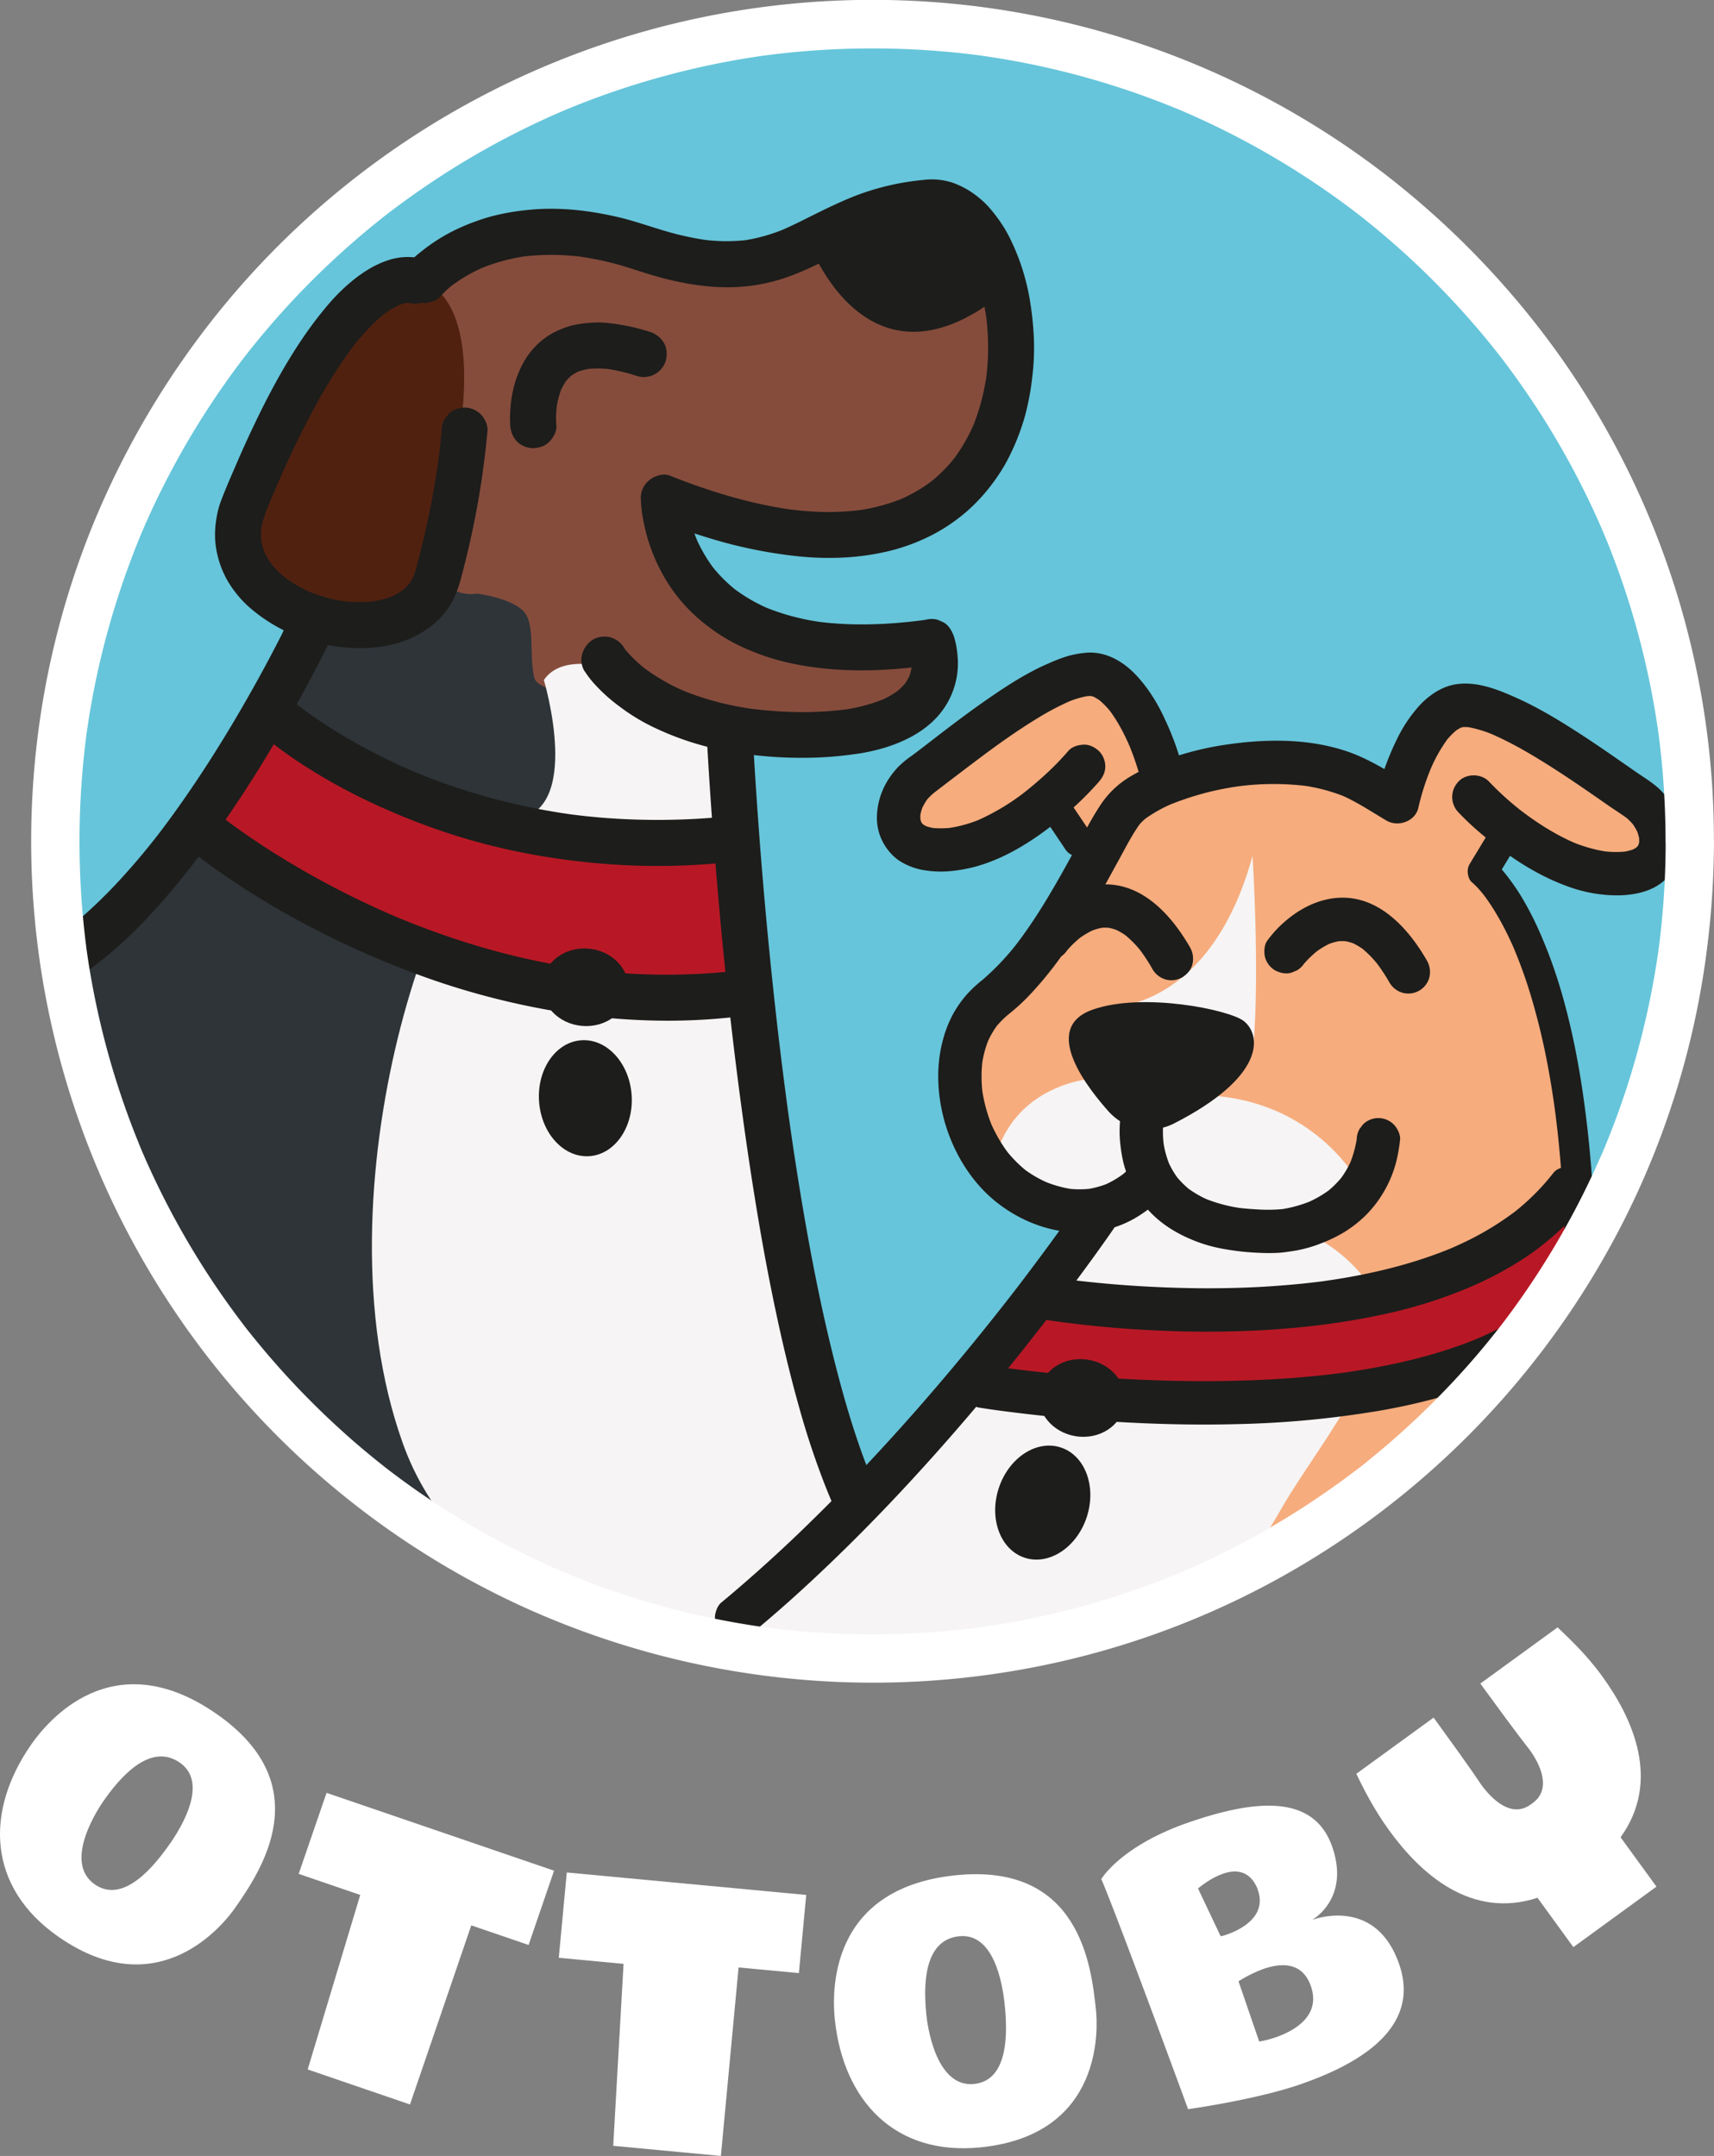 <svg xmlns="http://www.w3.org/2000/svg" viewBox="0 0 1076.55 1354.26"><rect x="0" y="0" width="1076.55" height="1354.26" fill="#808080" stroke="none"/><defs><style>.cls-1{fill:#fff;}.cls-2{fill:#66c5da;}.cls-3{fill:#f6f4f4;}.cls-4{fill:#f6ac7d;}.cls-5{fill:#b81825;}.cls-6{fill:#2e3438;}.cls-7{fill:#854c3c;}.cls-8{fill:#512110;}.cls-9{fill:#1d1d1b;}</style></defs><g id="Capa_2" data-name="Capa 2"><g id="logos"><path class="cls-1" d="M147.75,1198.33c-6.27,9-47.24,62.58-110.88,18.37-45.14-31.35-46.25-79.14-17.32-120.8,9.65-13.88,50.65-65,116.38-19.35C200.73,1121.57,163.5,1175.65,147.75,1198.33Zm-41-40.18c7.39-10.64,24.26-38.39,6.21-50.93-19-13.18-38.27,10.14-48.07,24.26-2.09,3-26,37.88-5.38,52.19C77.75,1196.37,97.37,1171.57,106.7,1158.15Z"/><path class="cls-1" d="M205.12,1126.19,348,1175.08l-16,46.66-36-12.31-38.49,112.51-64.25-22,33-109.62-38.66-13.23L204,1129.39Z"/><path class="cls-1" d="M356,1176.2l150.38,14.12-4.61,49.1-37.87-3.56-11.12,118.4-67.62-6.35,6.49-114.3-40.68-3.82,4.71-50.22Z"/><path class="cls-1" d="M688.35,1262.44c1.15,10.92,5.15,78.23-71.91,86.38-54.65,5.77-86.73-29.66-92.07-80.1-1.78-16.81-4.17-82.3,75.42-90.72C678.26,1169.71,685.44,1235,688.35,1262.44ZM631,1258.86c-1.36-12.89-6.73-44.91-28.59-42.6-23,2.43-22.33,32.68-20.52,49.78.38,3.64,5.11,45.65,30.05,43C634.09,1306.71,632.73,1275.12,631,1258.86Z"/><path class="cls-1" d="M824.76,1205.79c5.86-2,40.35-11.79,54.1,28.18,15.21,44.24-35.11,66-62.82,75.55-27.45,9.44-69.81,15.38-69.81,15.38s-43.65-119.09-54.5-144.56c0,0,12.19-20.89,55.09-35.65,42.1-14.48,78.52-17.77,90,15.54C848.07,1193,824,1206.07,824,1206.07Zm-58.09,10.45a20.58,20.58,0,0,0,3.55-.92c8-2.75,25.74-10.94,19.87-28l-.55-1.59c-5-11.1-13.74-11.37-21.2-8.8-8.53,2.93-15.86,9.33-15.86,9.33Zm34.38,63.57c11.73-4,28.75-13.46,22.33-32.12-5.32-15.45-18.77-14.7-29.69-10.94a82.73,82.73,0,0,0-15.79,7.82l13,37.83A61.82,61.82,0,0,0,801.05,1279.81Z"/><path class="cls-1" d="M1006.23,1052.81c19.72,27.12,37,66.15,11.64,101.29l22.54,31-52.19,38-22.54-31c-41.68,13.59-73.28-15-93-42.12-10.61-14.58-17.28-28.55-20.78-35.76l48.54-35.3c27.18,37.38,28,39.53,30,42.26,6.13,8.44,18.63,21.3,30.93,12.35l1.37-1c12.31-9,4.14-25-2-33.4-2-2.73-3.77-4.23-30.95-41.6l48.54-35.3C984.66,1028.42,996,1038.68,1006.23,1052.81Z"/><circle class="cls-2" cx="547.3" cy="521.66" r="514.07"/><path class="cls-3" d="M613.74,717.6l48.69-55.74H771.58l98.74,53.06-30.6,44.2s-51.38,23.64-111.14-7.93l-40.77,7.93S623.82,772,613.74,717.6Z"/><path class="cls-4" d="M687.81,677.3s-53.09,2.37-63.91,55.25c0,0-54.49-56.45,8-113.61l55.93-86.66-32.89-27.39L598.15,531.8l-33.74-8.53L582,483,683.6,421.92l38.95,41.29,12,24,73.22-9.81,71.28,19.53,28.88-55.5,66.7,22.8,73,51.64s-11.74,26.42-14.79,27.76-57.08.67-57.08.67l-33.58-21-10.87,25.07S985.4,599.49,992.5,761c0,0-55.22,317.47-541.72,269.9L575.24,898.22l112.57-139.1,39.82-14.38,69.19,27.08,57.67-27.08s-33.91-67.75-125-55.35Z"/><path class="cls-3" d="M702.49,753.06,477.36,1013.8s61.83,24.72,169.13,21.93,135.08-47.91,159.48-90S885.9,841,857.25,803.34s-79.73-41.78-79.73-41.78l-34.25-16.43Z"/><path class="cls-3" d="M697.38,632.59s62.79,1.73,89.33-95c0,0,4.58,71.28.57,119.45l-14.68-9.3Z"/><path class="cls-5" d="M662.43,809l-48.69,58.44s319,59.82,382.85-76.55l-6.71-49.06S926.73,845.89,662.43,809Z"/><path class="cls-6" d="M36.3,610.75S143.83,1032,469.2,1030.87L351.91,337.08,269,369.26s-70,28.42-87.59,16.51C181.42,385.77,142.42,524.53,36.3,610.75Z"/><path class="cls-7" d="M269,163.11s47.2-39.84,145.56-6.82c0,0,57.88,9.72,161.85-33.71,0,0,63.67,11.64,48.44,125.16S466,341.62,417.37,310.69c0,0-7.54,69.41,103.56,90.89h58.75s6.68,65.35-96.31,59.08l-77.52-23.84s-66.66,3.24-70.25-11.08,1-34-7.09-42.1-28.73-10.74-28.73-10.74-25.83,5.41-27.69-28.64C272.09,344.26,298.25,239.89,269,163.11Z"/><path class="cls-3" d="M341.6,427.15s25.21,84.11-19,87.43S196.05,747.2,252.94,906.44s295.11,120.21,295.11,120.21-71.8-333.08-83.17-570.11C464.88,456.54,364.84,392.81,341.6,427.15Z"/><path class="cls-8" d="M263.46,175.24s-46.16-20.63-99.4,87.17,34.52,121.23,34.52,121.23,65.38,9,73.51-39.38C272.09,344.26,321.17,197,263.46,175.24Z"/><path class="cls-5" d="M166.77,447.77l-45.33,80.71S213,596.05,358.22,626.74h111l-6.76-101.86S354,565.89,166.77,447.77Z"/><ellipse class="cls-9" cx="654.92" cy="943.78" rx="36.44" ry="29.09" transform="translate(-445.6 1273.17) rotate(-71.9)"/><ellipse class="cls-9" cx="679.54" cy="878.22" rx="24.33" ry="27.15" transform="translate(-293.09 1413.97) rotate(-81.12)"/><path class="cls-9" d="M695.82,697.65c-10.43-11.88-43.55-51.43-9.54-63.44,31.51-11.12,85.91,0,95,7.22,10.89,8.68,14,34.78-44.2,64.44C726.7,711.15,708.6,712.2,695.82,697.65Z"/><path class="cls-9" d="M704.46,697a74.31,74.31,0,0,0-.77,21.89,94.34,94.34,0,0,0,2,11.8,79.92,79.92,0,0,0,4.26,12,63.7,63.7,0,0,0,13.77,20c7.93,7.85,17.51,13.23,27.85,17.2a92.82,92.82,0,0,0,15.88,4.43,158.32,158.32,0,0,0,23.28,2.64,121.73,121.73,0,0,0,12.38,0c2.74-.17,5.48-.59,8.2-1a80.8,80.8,0,0,0,18.59-5,90.81,90.81,0,0,0,14.44-7,77.19,77.19,0,0,0,13.6-10.69A73.92,73.92,0,0,0,877.15,729a106.47,106.47,0,0,0,2.22-13.05c.4-3.21-1.81-7.45-4-9.63a13.62,13.62,0,0,0-19.28,0L854,709.05a13.53,13.53,0,0,0-1.86,6.88c-.05.35-.09.7-.14,1.05l.49-3.62a71.87,71.87,0,0,1-4.81,18l1.38-3.26a59.81,59.81,0,0,1-7.64,13.13l2.13-2.76A59.69,59.69,0,0,1,833,749l2.76-2.13a68.68,68.68,0,0,1-15.2,8.77l3.25-1.37a81.61,81.61,0,0,1-16.9,5c-1.16.21-2.31.4-3.48.55l3.63-.48a100.14,100.14,0,0,1-18.16.3c-3.82-.2-7.64-.53-11.44-1l3.62.49a96.6,96.6,0,0,1-24.61-6.4l3.26,1.38a65.51,65.51,0,0,1-14.47-8.34l2.76,2.13a54.7,54.7,0,0,1-9.72-9.69l2.13,2.75a54.12,54.12,0,0,1-7-12l1.37,3.25a62.4,62.4,0,0,1-4.24-15.83l.49,3.63a70,70,0,0,1-.37-15.38q.12-1.21.27-2.43l-.48,3.62c.07-.5.14-1,.23-1.51a14.59,14.59,0,0,0-1.37-10.5,13.9,13.9,0,0,0-8.15-6.26c-3.49-.8-7.4-.62-10.5,1.37-2.85,1.84-5.59,4.69-6.26,8.15Z"/><path class="cls-9" d="M710.42,732.59a43.22,43.22,0,0,1-7.08,6.57L706.1,737a59.65,59.65,0,0,1-12.89,7.53l3.26-1.37a57.59,57.59,0,0,1-14.11,3.88l3.62-.49a59.85,59.85,0,0,1-15.82,0l3.63.49a74.6,74.6,0,0,1-18.48-5.23l3.25,1.37a73.28,73.28,0,0,1-15.8-9.16l2.76,2.13a80,80,0,0,1-13.93-14l2.14,2.76A92.53,92.53,0,0,1,622,704.67l1.37,3.26a96.15,96.15,0,0,1-6.56-23.82l.49,3.62a83.66,83.66,0,0,1-.12-22.13l-.49,3.62a67.89,67.89,0,0,1,4.46-16.74l-1.38,3.26a58,58,0,0,1,7.18-12.48L624.81,646a58,58,0,0,1,9.65-9.66,128,128,0,0,0,12.16-11.23A231.59,231.59,0,0,0,670,595.79c12.48-18.19,22.86-37.67,33.47-57,4.17-7.59,8.2-15.63,13.48-22.54L714.79,519a35.33,35.33,0,0,1,6.34-6.12L718.37,515a87.42,87.42,0,0,1,19.08-10.64l-3.26,1.37a180,180,0,0,1,45.56-12.05l-3.62.48a170.35,170.35,0,0,1,44.66-.4l-3.62-.49a111,111,0,0,1,28.15,7.41l-3.26-1.37c10.08,4.31,19.37,10.61,28.81,16.15,7.26,4.27,18.12.52,20-8.14a152.07,152.07,0,0,1,8.51-26.17L898,484.43a95.65,95.65,0,0,1,11.78-21l-2.13,2.76a46.63,46.63,0,0,1,8.06-8.25L913,460a30.54,30.54,0,0,1,6.29-3.74L916,457.67a18.7,18.7,0,0,1,4.47-1.26l-3.62.48a28.62,28.62,0,0,1,7.51.11l-3.63-.49a74.76,74.76,0,0,1,18.54,5.61L936,460.75c13.82,5.87,26.82,13.65,39.46,21.72,11.73,7.49,23.15,15.44,34.57,23.4,4.39,3.06,9,5.88,13.27,9.15l-2.76-2.13a36.36,36.36,0,0,1,6.09,6.12l-2.13-2.76a36.29,36.29,0,0,1,4.62,7.86l-1.37-3.25a31.24,31.24,0,0,1,2.09,7.46l-.49-3.62a24.29,24.29,0,0,1,0,6.43l.49-3.62a20.66,20.66,0,0,1-1.34,4.88l1.37-3.26a18.5,18.5,0,0,1-2.29,3.89l2.13-2.76a20,20,0,0,1-3.4,3.36l2.76-2.13a24.41,24.41,0,0,1-4.94,2.83l3.26-1.37a35.34,35.34,0,0,1-8.66,2.28l3.63-.48a62.74,62.74,0,0,1-16.37-.19l3.63.49a92.38,92.38,0,0,1-22.8-6.48l3.26,1.38c-12.69-5.37-24.4-12.81-35.3-21.19l2.76,2.13A184.6,184.6,0,0,1,935.28,491c-4.87-5.23-14.41-5.3-19.27,0a13.91,13.91,0,0,0,0,19.27,179.25,179.25,0,0,0,19.33,17.52c15.25,12.2,31.63,22.75,50.14,29.3a90.09,90.09,0,0,0,30.27,5.34c8.89-.06,18.85-1.68,26.33-6.84,6.72-4.64,12.09-11.24,13.85-19.39a38.33,38.33,0,0,0-1.48-21.7A49.84,49.84,0,0,0,1042,495.41c-4.31-4-9.4-7-14.21-10.34-11.41-7.91-22.74-15.91-34.38-23.48-13-8.44-26.29-16.62-40.43-23-12.65-5.71-27.63-11.78-41.72-8.07-7.86,2.07-15.05,7.42-20.39,13.42a89.59,89.59,0,0,0-13.46,20.38A171.22,171.22,0,0,0,865,498.24c-.15.62-.3,1.24-.44,1.86l20-8.14c-13-7.61-25.46-15.78-39.86-20.43-23.93-7.73-49.82-7.4-74.43-3.81a189.69,189.69,0,0,0-32,7.49,136,136,0,0,0-27.9,12.32A57.92,57.92,0,0,0,691.63,505c-4.74,7.09-8.78,14.65-12.87,22.12-11.12,20.33-22.14,40.8-35.67,59.67q-2.61,3.65-5.35,7.19l2.13-2.76a158.42,158.42,0,0,1-22.63,24.17,82,82,0,0,0-10,9.31A69.2,69.2,0,0,0,598.06,638c-9.77,19.19-10.82,41.45-5.89,62.19,4.74,19.95,15.64,39.6,31.34,53,19.22,16.39,45.37,24.87,70.39,19.41a67.29,67.29,0,0,0,23.58-10.3,65.71,65.71,0,0,0,11.8-10c.14-.15.28-.31.41-.47,2.36-2.89,4-5.78,4-9.64a13.87,13.87,0,0,0-4-9.64,13.73,13.73,0,0,0-9.64-4c-3.39.15-7.39,1.24-9.63,4Z"/><path class="cls-9" d="M936.79,520.09l-12,19.82-1.71,2.84a9.29,9.29,0,0,0-1.13,6.06c.25,1.88,1.06,4.22,2.61,5.45.48.38.93.81,1.38,1.24,1.34,1.27,2.59,2.64,3.8,4q1.54,1.8,3,3.69l-1.48-1.93a124.6,124.6,0,0,1,7.24,10.55A176.12,176.12,0,0,1,947,587.34c1.8,3.69,3.48,7.43,5.08,11.21l-1-2.27a298.06,298.06,0,0,1,11.13,31.5,427.56,427.56,0,0,1,10,42q2.68,14.34,4.61,28.81l-.34-2.53c3.22,24.08,5.06,48.33,5.94,72.6q.42,11.91.56,23.84c0,5,4.32,9.73,9.49,9.5s9.56-4.17,9.5-9.5c-.21-18-.88-36-2.18-54q-1.73-24.07-5.07-48c-1.79-12.86-4-25.67-6.72-38.36-2.28-10.57-4.92-21.06-8-31.41-2.56-8.47-5.43-16.84-8.71-25.06-2.9-7.26-6-14.44-9.6-21.41-2.48-4.83-5.15-9.58-8.09-14.15a137.78,137.78,0,0,0-8.24-11.42,72.87,72.87,0,0,0-4.91-5.62,29.63,29.63,0,0,0-2.31-2.17l-.1-.08,1.49,11.51,12-19.82,1.71-2.84c2.57-4.26,1.09-10.62-3.4-13a9.69,9.69,0,0,0-13,3.4Z"/><path class="cls-9" d="M741.72,478.5a170.92,170.92,0,0,0-9.94-26.42,108.9,108.9,0,0,0-10.5-18.54c-5.21-7.24-11.15-14-18.93-18.56-6.25-3.66-13.53-5.71-20.79-4.89a63.5,63.5,0,0,0-11.13,2.09,107.73,107.73,0,0,0-11.71,4.48c-13.72,5.89-26.43,14.17-38.67,22.65s-23.9,17.39-35.6,26.42c-4,3.09-8,6.21-12.08,9.2a58.58,58.58,0,0,0-8.55,7.16,51.41,51.41,0,0,0-6.91,9.29,45.31,45.31,0,0,0-6.13,21.55,33.15,33.15,0,0,0,1.53,10.75,34.25,34.25,0,0,0,6.87,12,28.75,28.75,0,0,0,8.94,6.88,40.51,40.51,0,0,0,12.31,4.06,65.31,65.31,0,0,0,15.86.63,94,94,0,0,0,16.48-2.89c19.15-5.32,36.09-16.24,51.45-28.55a205.17,205.17,0,0,0,24.87-23.47c.38-.43.76-.86,1.14-1.31,2.38-2.81,4-5.83,4-9.63a13.89,13.89,0,0,0-4-9.64c-2.6-2.39-6-4.16-9.64-4-3.44.15-7.33,1.26-9.64,4a179.07,179.07,0,0,1-18.39,18.36q-5.09,4.5-10.47,8.66l2.76-2.14a143.6,143.6,0,0,1-31.55,19l3.26-1.38a84.15,84.15,0,0,1-21,5.94l3.62-.48a57.36,57.36,0,0,1-14.81.22l3.62.48a31.53,31.53,0,0,1-7.89-2.06l3.25,1.38a22.46,22.46,0,0,1-4.85-2.79l2.76,2.13a18.8,18.8,0,0,1-3.32-3.29l2.13,2.76a18.9,18.9,0,0,1-2.33-4l1.38,3.25a20.28,20.28,0,0,1-1.34-5l.49,3.62a25,25,0,0,1,0-6.52l-.48,3.62a31.73,31.73,0,0,1,2.16-7.8l-1.37,3.26a35.88,35.88,0,0,1,4.57-7.83L581,503.82a35.1,35.1,0,0,1,6.18-6.24l-2.75,2.13q13.86-10.68,27.85-21.24c12.64-9.54,25.49-18.85,39-27.08A168,168,0,0,1,672.94,440l-3.26,1.38A59.07,59.07,0,0,1,684.53,437l-3.62.48a25.47,25.47,0,0,1,6.41-.09l-3.62-.49a19.81,19.81,0,0,1,4.94,1.42l-3.26-1.37a31.68,31.68,0,0,1,6.67,4l-2.76-2.13a51.44,51.44,0,0,1,9.12,9.35l-2.14-2.76c5.77,7.5,10.14,16,13.82,24.71l-1.37-3.26a167.6,167.6,0,0,1,6.38,17.8c.12.39.23.78.34,1.17a14.12,14.12,0,0,0,6.26,8.15A13.64,13.64,0,0,0,740.35,489a14.25,14.25,0,0,0,1.37-10.51Z"/><path class="cls-9" d="M654.23,511.3l12.92,19.23,1.84,2.75a10.1,10.1,0,0,0,5.68,4.36,9.49,9.49,0,0,0,10.72-13.95l-12.91-19.23-1.85-2.74a10.11,10.11,0,0,0-5.67-4.37,9.75,9.75,0,0,0-7.32,1,9.59,9.59,0,0,0-4.36,5.68,9.47,9.47,0,0,0,1,7.31Z"/><path class="cls-9" d="M676,758c-2.14,3.14-4.33,6.24-6.52,9.34q-9.1,12.81-18.53,25.4-7.44,10-15,19.81l2.13-2.76q-13.14,17-26.74,33.67-15.81,19.37-32.23,38.22-17.94,20.57-36.68,40.44Q522.64,943,501.85,963q-21.08,20.21-43.35,39.09-2.73,2.29-5.47,4.56c-2.54,2.1-4,6.47-4,9.64a13.88,13.88,0,0,0,4,9.64c2.6,2.38,6,4.15,9.64,4l3.62-.49a13.63,13.63,0,0,0,6-3.5q18.27-15.13,35.68-31.28t33.92-32.82q16.17-16.33,31.71-33.27,14.79-16.08,29.07-32.63,13.2-15.27,26-30.89,11.36-13.85,22.39-28,10.39-13.27,20.55-26.74,7.18-9.55,14.21-19.23,4.75-6.55,9.41-13.16c1.4-2,2.82-4,4.16-6l.18-.25c1.9-2.81,2.25-7.32,1.37-10.5a14,14,0,0,0-6.26-8.15c-3.17-1.67-7-2.51-10.51-1.37A15.09,15.09,0,0,0,676,758Z"/><path class="cls-9" d="M654.93,828.77c2.19.36,4.39.67,6.59,1q10.83,1.51,21.69,2.69,13.85,1.49,27.75,2.41,17.4,1.17,34.84,1.5,19.88.38,39.77-.45c14.18-.61,28.36-1.72,42.45-3.47a442.1,442.1,0,0,0,46.16-8,293.47,293.47,0,0,0,41.09-12.69,224.59,224.59,0,0,0,40-20.08,166.7,166.7,0,0,0,33.46-28.14Q992,759.9,995,756a15.28,15.28,0,0,0,4-9.64,13.89,13.89,0,0,0-4-9.64c-2.6-2.39-6-4.16-9.64-4-3.34.15-7.49,1.21-9.64,4a145.12,145.12,0,0,1-25.86,25.67l2.76-2.14a184.43,184.43,0,0,1-32.71,20q-5,2.4-10.1,4.55l3.26-1.37c-20.86,8.79-42.87,14.66-65.12,18.67-6.34,1.15-12.7,2.13-19.09,3l3.62-.48c-13.67,1.82-27.42,3-41.2,3.78q-19.47,1-39,.81Q734.95,809,717.59,808q-14.25-.82-28.46-2.22-10.1-1-20.15-2.28l-1.84-.25,3.63.49c-2.72-.37-5.43-.75-8.14-1.18l-.45-.07c-3.72-.62-7.13-.6-10.5,1.37a13.91,13.91,0,0,0-6.27,8.15c-.79,3.49-.62,7.41,1.38,10.5,1.81,2.81,4.71,5.7,8.14,6.27Z"/><path class="cls-9" d="M615,884.19c8.64,1.41,17.35,2.5,26,3.55q28.82,3.48,57.81,5.25c26.27,1.63,52.62,2.26,78.93,1.56a614.89,614.89,0,0,0,89-8.45c28.16-4.89,55.89-12.56,81.8-24.78q4.18-2,8.3-4.15c6.31-3.34,8.76-12.65,4.89-18.65a13.94,13.94,0,0,0-18.65-4.89q-8.1,4.27-16.55,7.83l3.26-1.37c-21.82,9.2-44.9,15.19-68.17,19.35q-10.23,1.83-20.54,3.21l3.62-.49c-17.1,2.29-34.31,3.74-51.55,4.56-16.65.79-33.33,1-50,.75q-22.73-.36-45.42-1.8-18.91-1.2-37.79-3.09-13.57-1.38-27.11-3.13l-2.5-.33,3.62.49q-5.58-.75-11.16-1.6l-.61-.1c-3.73-.61-7.12-.61-10.5,1.37a13.9,13.9,0,0,0-6.26,8.15c-.8,3.49-.63,7.4,1.37,10.5,1.8,2.8,4.71,5.71,8.15,6.26Z"/><path class="cls-9" d="M670.74,596.25l.18-.24-2.14,2.76a59.05,59.05,0,0,1,7.11-7.55q1.79-1.62,3.68-3.09l-2.76,2.13a50.51,50.51,0,0,1,11-6.53l-3.26,1.38a36.37,36.37,0,0,1,9.14-2.57L690,583a31.05,31.05,0,0,1,8.34,0l-3.62-.49a32.67,32.67,0,0,1,8.17,2.29l-3.25-1.38a42.58,42.58,0,0,1,9,5.36l-2.76-2.13a67.59,67.59,0,0,1,11.67,12l-2.13-2.76A117.35,117.35,0,0,1,724,609a14.08,14.08,0,0,0,8.14,6.27,13.9,13.9,0,0,0,10.5-1.38c2.91-1.87,5.48-4.67,6.27-8.14a14.32,14.32,0,0,0-1.38-10.51c-11.25-19.64-29.29-40.22-54-39.7-14.92.31-28.47,8-38.91,18.28a73.12,73.12,0,0,0-7.47,8.72c-2,2.67-2.22,7.45-1.38,10.5a13.92,13.92,0,0,0,6.27,8.15c3.16,1.67,7,2.51,10.5,1.37l3.26-1.37a13.64,13.64,0,0,0,4.89-4.89Z"/><path class="cls-9" d="M819.53,604.67l.18-.23-2.13,2.75a59.05,59.05,0,0,1,7.11-7.55c1.19-1.08,2.41-2.11,3.68-3.09l-2.76,2.13a50.68,50.68,0,0,1,10.94-6.53l-3.25,1.38a36.8,36.8,0,0,1,9.14-2.57l-3.63.49a31.13,31.13,0,0,1,8.35,0l-3.63-.49a32.75,32.75,0,0,1,8.18,2.29l-3.26-1.38a42.4,42.4,0,0,1,9,5.36l-2.76-2.13a67.59,67.59,0,0,1,11.67,12l-2.13-2.75a116.22,116.22,0,0,1,8.58,13,14.06,14.06,0,0,0,8.15,6.27,13.66,13.66,0,0,0,16.77-9.52,14.32,14.32,0,0,0-1.38-10.51c-11.25-19.64-29.29-40.22-54-39.7-14.92.31-28.47,8.05-38.91,18.28a72.08,72.08,0,0,0-7.47,8.72c-2,2.67-2.22,7.45-1.38,10.5a13.89,13.89,0,0,0,6.27,8.15c3.16,1.67,7,2.51,10.5,1.37l3.25-1.37a13.64,13.64,0,0,0,4.89-4.89Z"/><path class="cls-9" d="M264.59,162.39a38.79,38.79,0,0,0-20.74,1.05c-9.93,3.28-18.45,9.16-26.21,16.06a125,125,0,0,0-12.37,12.84,244.33,244.33,0,0,0-16,21.33c-12.35,18.38-22.61,38.13-32,58.17q-4.46,9.54-8.62,19.2c-3.35,7.75-6.79,15.52-9.77,23.42A52.48,52.48,0,0,0,136,325.4a59.63,59.63,0,0,0-.85,13.92,60.46,60.46,0,0,0,7.68,25.31,68.71,68.71,0,0,0,14.94,17.85,103.36,103.36,0,0,0,44,21.81,110.13,110.13,0,0,0,24.87,2.85,84.15,84.15,0,0,0,23.51-3.32c15-4.53,29.06-14.43,35.41-29.16a67.83,67.83,0,0,0,3-7.89c.78-2.73,1.51-5.48,2.22-8.22q2.47-9.48,4.61-19.05c3.22-14.46,5.92-29.05,7.91-43.74,1.15-8.41,2.18-16.83,2.88-25.3.29-3.5-1.82-7.8-4.23-10.21A14.64,14.64,0,0,0,291.81,256c-3.74.16-7.61,1.39-10.22,4.23l-2.26,2.92a14.5,14.5,0,0,0-2,7.29c-.56,6.87-1.32,13.71-2.23,20.53l.51-3.84a532,532,0,0,1-13.07,65.32,83.43,83.43,0,0,1-3.36,11.06l1.46-3.46a37.79,37.79,0,0,1-4.77,8.18l2.26-2.92a37.94,37.94,0,0,1-6.79,6.73l2.92-2.26a45,45,0,0,1-9.91,5.7l3.46-1.45a60.86,60.86,0,0,1-15.36,4l3.85-.51a84.46,84.46,0,0,1-22.18-.15L218,378a98.07,98.07,0,0,1-25-6.82l3.45,1.46a84.14,84.14,0,0,1-18.55-10.69l2.92,2.26a63.29,63.29,0,0,1-11.41-11.25l2.26,2.92a49.13,49.13,0,0,1-6.34-10.73l1.45,3.45a43.31,43.31,0,0,1-3-11.06l.52,3.84a44.12,44.12,0,0,1,.05-11.65l-.52,3.84c1.19-8.61,5-16.53,8.31-24.46l-1.45,3.45c6.79-16.09,14-32,22.06-47.52a383.6,383.6,0,0,1,20-34.59c3.25-4.93,6.65-9.75,10.25-14.42l-2.26,2.92a138.42,138.42,0,0,1,17.49-19.12c1.42-1.26,2.89-2.48,4.39-3.64l-2.92,2.26a56.54,56.54,0,0,1,12.43-7.49l-3.45,1.45A33.26,33.26,0,0,1,257,190l-3.84.52a22.74,22.74,0,0,1,6-.05L255.3,190c.54.07,1.08.17,1.61.29A15.25,15.25,0,0,0,268,188.8a14.73,14.73,0,0,0,6.64-8.63c.84-3.7.66-7.85-1.46-11.14-2-3.08-5-5.8-8.63-6.64Z"/><path class="cls-9" d="M185.61,381c-1.3,2.81-2.67,5.59-4,8.36Q176,400.6,170.19,411.63q-8.59,16.25-17.81,32.16Q141.3,463,129.27,481.57C120.56,495,111.44,508.18,101.79,521c-1.21,1.6-2.42,3.18-3.64,4.77l2.26-2.93c-7,9.07-14.29,17.92-22,26.44a319.36,319.36,0,0,1-23.24,23.45q-6.59,6-13.61,11.42l2.92-2.26q-3.45,2.65-7,5.17c-3.14,2.2-5.59,4.83-6.64,8.63a14.76,14.76,0,0,0,1.46,11.13c2,3.09,5,5.81,8.63,6.64s8,.76,11.14-1.45a250.45,250.45,0,0,0,26.41-21.46c7.95-7.4,15.47-15.26,22.66-23.4,8.24-9.32,16-19,23.55-28.91q10.29-13.44,19.79-27.45,9.26-13.58,17.92-27.53,8-12.89,15.61-26.06,6.6-11.45,12.89-23.07,5.08-9.4,10-18.92,3.36-6.56,6.6-13.16c1-2,2-4.09,2.95-6.15l.12-.26a10.58,10.58,0,0,0,1.71-5.37,11,11,0,0,0-.25-5.76,14.78,14.78,0,0,0-6.64-8.63c-3.36-1.78-7.42-2.66-11.14-1.46-3.38,1.1-7.07,3.28-8.63,6.64Z"/><path class="cls-9" d="M349.44,267.08a53.37,53.37,0,0,1,0-8.85c.1-1.62.26-3.23.47-4.84l-.51,3.84a55.6,55.6,0,0,1,3.73-14.17l-1.46,3.45a40.21,40.21,0,0,1,5.12-8.87l-2.26,2.93a33.22,33.22,0,0,1,5.85-5.88L357.43,237a33.83,33.83,0,0,1,7.47-4.35l-3.45,1.46a41.24,41.24,0,0,1,10.23-2.72l-3.84.52a63.27,63.27,0,0,1,16.61.2l-3.84-.52a114.2,114.2,0,0,1,19.89,4.73,14.46,14.46,0,0,0,17.77-10.09c.84-3.7.66-7.85-1.45-11.14a15.76,15.76,0,0,0-8.64-6.64,131,131,0,0,0-23.87-5.26,64.1,64.1,0,0,0-15.9-.25,69.57,69.57,0,0,0-10.14,1.75,59.4,59.4,0,0,0-9,3.47,44.45,44.45,0,0,0-11.68,8.13c-6.51,6.11-10.85,14.17-13.65,22.56a76.65,76.65,0,0,0-3.46,19.76,58.88,58.88,0,0,0,0,8.4.49.49,0,0,0,0,.12,16,16,0,0,0,4.23,10.22A14.73,14.73,0,0,0,335,281.53c3.73-.17,7.61-1.4,10.21-4.23,2.45-2.66,4.61-6.47,4.24-10.22Z"/><path class="cls-9" d="M367.16,421.54a61.78,61.78,0,0,0,6.09,7.95A104.31,104.31,0,0,0,389,443.69a123.69,123.69,0,0,0,23.66,14.15A181.38,181.38,0,0,0,452.52,471a260.69,260.69,0,0,0,54.4,5,230.33,230.33,0,0,0,29.33-2.2,121.57,121.57,0,0,0,19.88-4.27c11.14-3.49,22-8.8,30.37-17a50,50,0,0,0,14.89-40.95,56,56,0,0,0-2.22-11.76c0-.12-.08-.24-.13-.36-1.33-3.45-3.2-6.82-6.64-8.64L589,389.34a14.51,14.51,0,0,0-7.68,0l-3.84.53,3.84-.51c-18.17,2.43-36.58,3.59-54.9,2.39-4.38-.29-8.76-.72-13.11-1.3l3.84.52a145.42,145.42,0,0,1-36.92-9.7l3.45,1.45a105.39,105.39,0,0,1-23.32-13.47l2.92,2.26a92.72,92.72,0,0,1-16.64-16.6l2.26,2.92a94.2,94.2,0,0,1-12.06-20.7l1.46,3.45a97.86,97.86,0,0,1-6.09-20.3c-.26-1.43-.49-2.86-.68-4.29l.51,3.84c-.29-2.23-.48-4.45-.58-6.69,0-.13,0-.26,0-.39l-18.29,13.93A397,397,0,0,0,455.84,341a296.48,296.48,0,0,0,41,7.94,187.93,187.93,0,0,0,32.25,1.32,155.88,155.88,0,0,0,31-4.54,124.22,124.22,0,0,0,26.21-10.11,112,112,0,0,0,21.33-14.71,113.23,113.23,0,0,0,16.75-18.58,106.85,106.85,0,0,0,10.79-18.15,145,145,0,0,0,8.67-23.07,165.26,165.26,0,0,0,4.55-24.47,153.94,153.94,0,0,0,1.08-20.92,187.2,187.2,0,0,0-2.13-24,138,138,0,0,0-11.74-39.39,85.72,85.72,0,0,0-8.21-14.24c-3.52-4.86-7.3-9.62-12-13.42a54.36,54.36,0,0,0-17.34-10A42.29,42.29,0,0,0,580.22,113a160.58,160.58,0,0,0-42.39,9.77c-11.46,4.46-22.38,10-33.38,15.48-4.61,2.3-9.25,4.54-14,6.55l3.45-1.45a109.21,109.21,0,0,1-27.44,7.8l3.84-.52a112.71,112.71,0,0,1-29.81-.25l3.85.52A181.71,181.71,0,0,1,417.45,145c-10.31-3.05-20.37-6.67-30.88-9-17.67-4-36.13-6-54.22-4.19a147.77,147.77,0,0,0-23.35,4,137.33,137.33,0,0,0-19.57,7,112.34,112.34,0,0,0-24.7,15.08,61.32,61.32,0,0,0-8.35,7.67l-.1.12c-2.51,3-4.23,6.15-4.23,10.21a14.73,14.73,0,0,0,4.23,10.22c2.76,2.53,6.37,4.41,10.22,4.23,3.62-.16,7.8-1.32,10.22-4.23a56.62,56.62,0,0,1,9-8.22l-2.92,2.26a100,100,0,0,1,22-12.73l-3.45,1.46a118.64,118.64,0,0,1,29.94-8.1l-3.84.52a148.57,148.57,0,0,1,39.52.26l-3.84-.52A192.8,192.8,0,0,1,386,165.58c8.31,2.19,16.37,5.14,24.61,7.54,14.06,4.09,28.73,6.93,43.4,7.3a113.53,113.53,0,0,0,33.6-4.18c9.86-2.79,19.32-7,28.51-11.53,9.43-4.63,18.69-9.58,28.37-13.67L541,152.5A150.22,150.22,0,0,1,579,142l-3.84.52c4.54-.6,9.18-1.29,13.76-.68l-3.84-.51a29.59,29.59,0,0,1,7.39,2L589,141.93a36.67,36.67,0,0,1,8,4.72l-2.93-2.26a53.22,53.22,0,0,1,9.35,9.5L601.15,151a81.63,81.63,0,0,1,8.79,14.45c.76,1.57,1.47,3.16,2.15,4.76l-1.46-3.45a130.69,130.69,0,0,1,7.8,26.34c.51,2.7.94,5.41,1.31,8.14l-.52-3.85a157.12,157.12,0,0,1,1,32.08c-.22,3.1-.55,6.2-1,9.29l.52-3.84a137,137,0,0,1-6.32,26.72c-.84,2.43-1.77,4.83-2.76,7.19l1.45-3.45a110,110,0,0,1-10.33,19.1c-1.16,1.7-2.36,3.37-3.62,5l2.26-2.92a97.24,97.24,0,0,1-17.25,17.27l2.92-2.26a98.93,98.93,0,0,1-21.88,12.69l3.45-1.46a119,119,0,0,1-30.23,8l3.84-.51a167.76,167.76,0,0,1-35.7.69c-3.78-.31-7.56-.73-11.32-1.23l3.84.52c-20-2.71-39.53-7.92-58.55-14.48q-9.46-3.27-18.78-7c-4.16-1.65-9.27,0-12.59,2.58a14.17,14.17,0,0,0-5.7,11.35,85.73,85.73,0,0,0,1.79,15.15,110.19,110.19,0,0,0,10.3,29.75,102.12,102.12,0,0,0,26.17,32.68,116.52,116.52,0,0,0,22.68,14.8,144.7,144.7,0,0,0,29.85,10.73c26.28,6.25,53.78,6.34,80.49,3.32,5.07-.57,10.12-1.25,15.17-2l-17.78-10.09a32.73,32.73,0,0,1,1.74,7.44l-.52-3.84a41.23,41.23,0,0,1,0,10.76l.51-3.84a35.85,35.85,0,0,1-2.45,9l1.46-3.45a36.06,36.06,0,0,1-4.63,7.88l2.26-2.93a41.57,41.57,0,0,1-7.27,7.19l2.92-2.26a58.23,58.23,0,0,1-12.92,7.38l3.45-1.46A108,108,0,0,1,528.56,446l3.84-.52c-20.5,2.74-41.7,2.25-62.18-.49l3.84.51a181.92,181.92,0,0,1-46-12.1l3.46,1.45a125.72,125.72,0,0,1-28-16.07l2.92,2.26a87.24,87.24,0,0,1-12.9-12.07c-.65-.77-1.29-1.54-1.9-2.33l2.26,2.92a26.83,26.83,0,0,1-1.82-2.55,15,15,0,0,0-8.63-6.64,14.74,14.74,0,0,0-11.14,1.45c-6.48,4.19-9.37,12.86-5.18,19.77Z"/><path class="cls-9" d="M443.89,461.57c.14,3,.31,6.08.48,9.12q.72,12.76,1.58,25.53,1.29,19.38,2.83,38.74Q450.72,559.52,453,584q2.67,28.26,5.86,56.47Q462.55,672.79,467,705q4.31,31.27,9.56,62.39c3.47,20.39,7.31,40.72,11.68,60.94,4.12,19.06,8.7,38,14,56.78a507.23,507.23,0,0,0,16.45,49.12c1.81,4.56,3.72,9.09,5.68,13.59,1.35,3.09,5.54,5.78,8.64,6.64A14.76,14.76,0,0,0,544.18,953c3.08-2,5.8-5,6.64-8.63.92-4,.18-7.38-1.46-11.14-.53-1.21-1.05-2.43-1.57-3.65l1.46,3.45c-11.5-27.27-19.72-55.9-26.76-84.61-8.11-33.13-14.5-66.67-20-100.33q-4.77-29.17-8.67-58.49l.52,3.84q-4.63-34.5-8.34-69.13-3.35-31.07-6.06-62.2-2.21-25.3-4-50.63-1.26-17.49-2.3-35c-.29-4.89-.49-9.78-.81-14.67v-.2c-.36-7.54-6.39-14.81-14.45-14.45-7.52.34-14.84,6.37-14.45,14.45Z"/><path class="cls-9" d="M506.43,148.5s35.41,105.08,121.87,36.95c0,0,.76-59.94-42.85-58.29S506.43,148.5,506.43,148.5Z"/><path class="cls-9" d="M160.15,458c1,.9,2,1.76,3.06,2.62,3.85,3.2,7.82,6.25,11.84,9.23q7.22,5.37,14.77,10.26,10,6.51,20.37,12.29,12.57,7,25.65,13c11.16,5.15,22.55,9.86,34.12,14,11.8,4.27,23.82,8,36,11.11a405.61,405.61,0,0,0,40.83,8.31,452.26,452.26,0,0,0,48.88,4.78,433.09,433.09,0,0,0,49.92-.9q6.39-.48,12.78-1.14a16,16,0,0,0,10.21-4.23,14.69,14.69,0,0,0,4.24-10.22c-.17-3.73-1.4-7.61-4.24-10.21-2.65-2.44-6.47-4.62-10.21-4.24a435,435,0,0,1-80.77.93q-10.31-.87-20.54-2.24l3.84.52a409.16,409.16,0,0,1-44.31-8.47A397.3,397.3,0,0,1,278,491.71q-9.78-3.52-19.36-7.56l3.46,1.45a378.79,378.79,0,0,1-38.82-19c-9.3-5.25-18.39-10.91-27.15-17-3.42-2.4-6.79-4.86-10.1-7.42l2.92,2.26c-2.69-2.08-5.35-4.22-7.91-6.47-.14-.12-.28-.24-.41-.37a15.19,15.19,0,0,0-10.22-4.23,14.75,14.75,0,0,0-10.22,4.23c-2.52,2.76-4.4,6.37-4.23,10.22s1.39,7.62,4.23,10.22Z"/><path class="cls-9" d="M121.84,535.68c6,4.9,12.37,9.46,18.76,13.88a513.69,513.69,0,0,0,44.22,27.23,570.58,570.58,0,0,0,70.94,32.85A479.19,479.19,0,0,0,342.17,634c34,6.12,68.64,8.65,103.12,6.28,4.36-.3,8.7-.68,13-1.12,3.93-.41,7.32-1.35,10.21-4.24a14.65,14.65,0,0,0,4.24-10.21c-.17-3.74-1.4-7.61-4.24-10.22-2.65-2.44-6.47-4.62-10.21-4.23a391.18,391.18,0,0,1-73.55.53q-9.85-.84-19.65-2.16l3.84.51a446.85,446.85,0,0,1-51.15-10c-15.79-4-31.38-8.91-46.69-14.5q-12.06-4.41-23.9-9.41l3.45,1.46a551.88,551.88,0,0,1-60.6-30.11c-13.18-7.6-26.08-15.73-38.5-24.51-3.5-2.47-7-5-10.35-7.61l2.93,2.26c-.64-.49-1.27-1-1.9-1.49-3.07-2.49-6.1-4.23-10.21-4.23a14.69,14.69,0,0,0-10.22,4.23c-2.53,2.75-4.4,6.37-4.23,10.22.16,3.59,1.31,7.85,4.23,10.21Z"/><path class="cls-1" d="M1046.19,528.51q0,20.5-1.62,41-.78,9.91-1.94,19.81c-.2,1.64-.41,3.27-.61,4.91,0,.18-.32,2.5-.09.79.24-1.88-.15,1.06-.21,1.48-.46,3.25-.94,6.5-1.46,9.75a511.22,511.22,0,0,1-18.54,77q-5.94,18.27-13.23,36c-.31.77-1.91,4.59-.84,2q-.93,2.21-1.88,4.39-2.06,4.68-4.18,9.33-4,8.65-8.28,17.15a513,513,0,0,1-39.44,65.4q-5.65,8-11.61,15.72c1.54-2-.39.5-.93,1.19l-2.93,3.69Q935.25,842.1,932,846,920,860.46,906.88,874q-13.3,13.8-27.61,26.58-7,6.28-14.27,12.3-3.63,3-7.31,6c-1.22,1-2.46,2-3.69,2.93L852.41,923c-2,1.54,2.77-2.09-.66.51a530.53,530.53,0,0,1-63.86,41.68q-17,9.35-34.59,17.4c-2.69,1.22-5.38,2.43-8.09,3.61l-4.39,1.88c2.56-1.08-1.77.73-2.68,1.1q-8.86,3.63-17.87,6.92a509.66,509.66,0,0,1-75.2,21.11q-10,2-20,3.59c-3,.47-6,.93-9,1.35-.42.06-3.36.45-1.48.21,1.71-.23-.61.07-.79.09-1.87.23-3.74.47-5.62.69q-20.21,2.36-40.56,3.11a519.08,519.08,0,0,1-81-3.28c-1.64-.19-3.28-.4-4.92-.61-1.8-.23.28.05.54.08l-2.8-.39q-4.87-.69-9.75-1.48-9.67-1.56-19.31-3.49-19.41-3.92-38.49-9.31-18.89-5.35-37.31-12.14-9-3.31-17.85-7l-2.53-1.05c.24.1,2.1.89.49.21l-4.39-1.9q-4.36-1.91-8.7-3.9A513.29,513.29,0,0,1,274,944.61q-15.77-10.38-30.76-21.89c2.3,1.76-1.15-.9-1.71-1.35-1.24-1-2.47-1.94-3.69-2.93-2.63-2.1-5.23-4.24-7.82-6.39q-7.23-6-14.24-12.34a516.44,516.44,0,0,1-52.6-54.77q-3-3.63-5.95-7.31c-1-1.23-2-2.47-2.92-3.7-.42-.53-.83-1.06-1.24-1.6.92,1.19.67.89-.09-.12-3.94-5.2-7.82-10.43-11.57-15.76q-11.1-15.72-21-32.25-9.75-16.29-18.28-33.26-4.28-8.52-8.23-17.18-2-4.34-3.88-8.72c-.3-.68-1.89-4.41-1.38-3.2.65,1.54-.23-.55-.29-.71L87.09,718a508.38,508.38,0,0,1-23.75-74.06q-4.62-19.38-7.72-39.09-.7-4.53-1.34-9.06c-.08-.54-.39-3,0-.17l-.27-2.1c-.23-1.87-.46-3.75-.67-5.62q-1.14-9.9-1.9-19.82a520.63,520.63,0,0,1,.17-81.22q.83-10.26,2.06-20.5c.2-1.64.41-3.27.61-4.91-.33,2.63.09-.65.22-1.56q.75-5.24,1.59-10.44,3.21-19.65,7.93-39a523.52,523.52,0,0,1,24.14-73.88c.25-.64.52-1.26.78-1.9-1.06,2.55-.14.34.07-.14l1.62-3.76q2.06-4.68,4.19-9.32,4.14-9,8.61-17.75,8.59-16.9,18.45-33.15,10-16.46,21.16-32.14,2.53-3.56,5.15-7.09,1.4-1.89,2.82-3.78c.54-.71,1.08-1.43,1.63-2.14.16-.22,1.85-2.42.86-1.14s.36-.46.47-.59c.55-.71,1.1-1.42,1.66-2.12q1.46-1.84,2.94-3.69,3.15-3.93,6.4-7.8a515.58,515.58,0,0,1,52.89-54.5q7-6.25,14.3-12.26,3.65-3,7.33-5.94c1-.84,2.11-1.67,3.17-2.5.32-.25,2.55-2,1.12-.88-1.28,1,.92-.7,1.14-.86q15.31-11.62,31.42-22.14a512.2,512.2,0,0,1,67.1-36.81q4.35-2,8.73-3.87c.67-.29,4.73-2,2-.88l5.06-2.08q8.88-3.6,17.9-6.87,18.13-6.57,36.72-11.76,19.1-5.32,38.56-9.16,9.63-1.89,19.34-3.42,4.88-.77,9.76-1.44c1.79-.25-.28,0-.54.07l2.81-.35c1.87-.24,3.74-.46,5.62-.68a521.08,521.08,0,0,1,81-2.83q20.3.87,40.5,3.33l4.21.53c-3-.38,1.51.22,2.25.32q5.24.75,10.44,1.61,9.67,1.59,19.29,3.55a507.87,507.87,0,0,1,75.72,21.65c6,2.22,11.92,4.59,17.83,7,.16.06,2.25.94.71.29s1,.4,1.32.57l3.76,1.63q4.68,2.05,9.32,4.2,17.57,8.13,34.48,17.57,16.53,9.24,32.35,19.67,8.17,5.39,16.13,11.08,3.57,2.55,7.08,5.16c1.27.93,2.53,1.88,3.78,2.82.77.59,4.44,3.41,2.27,1.73a515.21,515.21,0,0,1,56.41,50.88q13.26,13.85,25.46,28.66,3,3.64,5.92,7.33l2.5,3.18c.32.41,1.76,2.28.1.12l1.64,2.14q5.7,7.51,11.14,15.24a512.08,512.08,0,0,1,39.49,66.17q4.26,8.52,8.19,17.2,2,4.35,3.86,8.73c.35.82,1.59,3.77.6,1.4.7,1.69,1.4,3.37,2.09,5.06q7.35,18.12,13.29,36.77a511.38,511.38,0,0,1,18,76.44c.5,3.25,1,6.51,1.42,9.77-.38-2.83.17,1.42.28,2.27.2,1.64.39,3.28.58,4.92q1.08,9.54,1.81,19.12c1,13.16,1.49,26.34,1.51,39.54a15.18,15.18,0,0,0,30.36,0A525.73,525.73,0,0,0,979.7,223.59,539.41,539.41,0,0,0,868.14,108.08a528,528,0,0,0-727.25,83.56A537.51,537.51,0,0,0,58.33,329.71,524.65,524.65,0,0,0,21.1,488.26a528.82,528.82,0,0,0,308.23,521.42,530.79,530.79,0,0,0,325.18,36.57A524.54,524.54,0,0,0,805,990.45a530.54,530.54,0,0,0,216.07-226,523.58,523.58,0,0,0,49-153.64,549.05,549.05,0,0,0,6.47-82.29,15.18,15.18,0,0,0-30.36,0Z"/><ellipse class="cls-9" cx="367.62" cy="689.87" rx="29.14" ry="36.49" transform="translate(-47.43 27.45) rotate(-4.02)"/><ellipse class="cls-9" cx="367.62" cy="620.19" rx="24.36" ry="27.19" transform="translate(-283.29 930.17) rotate(-84.81)"/></g></g></svg>